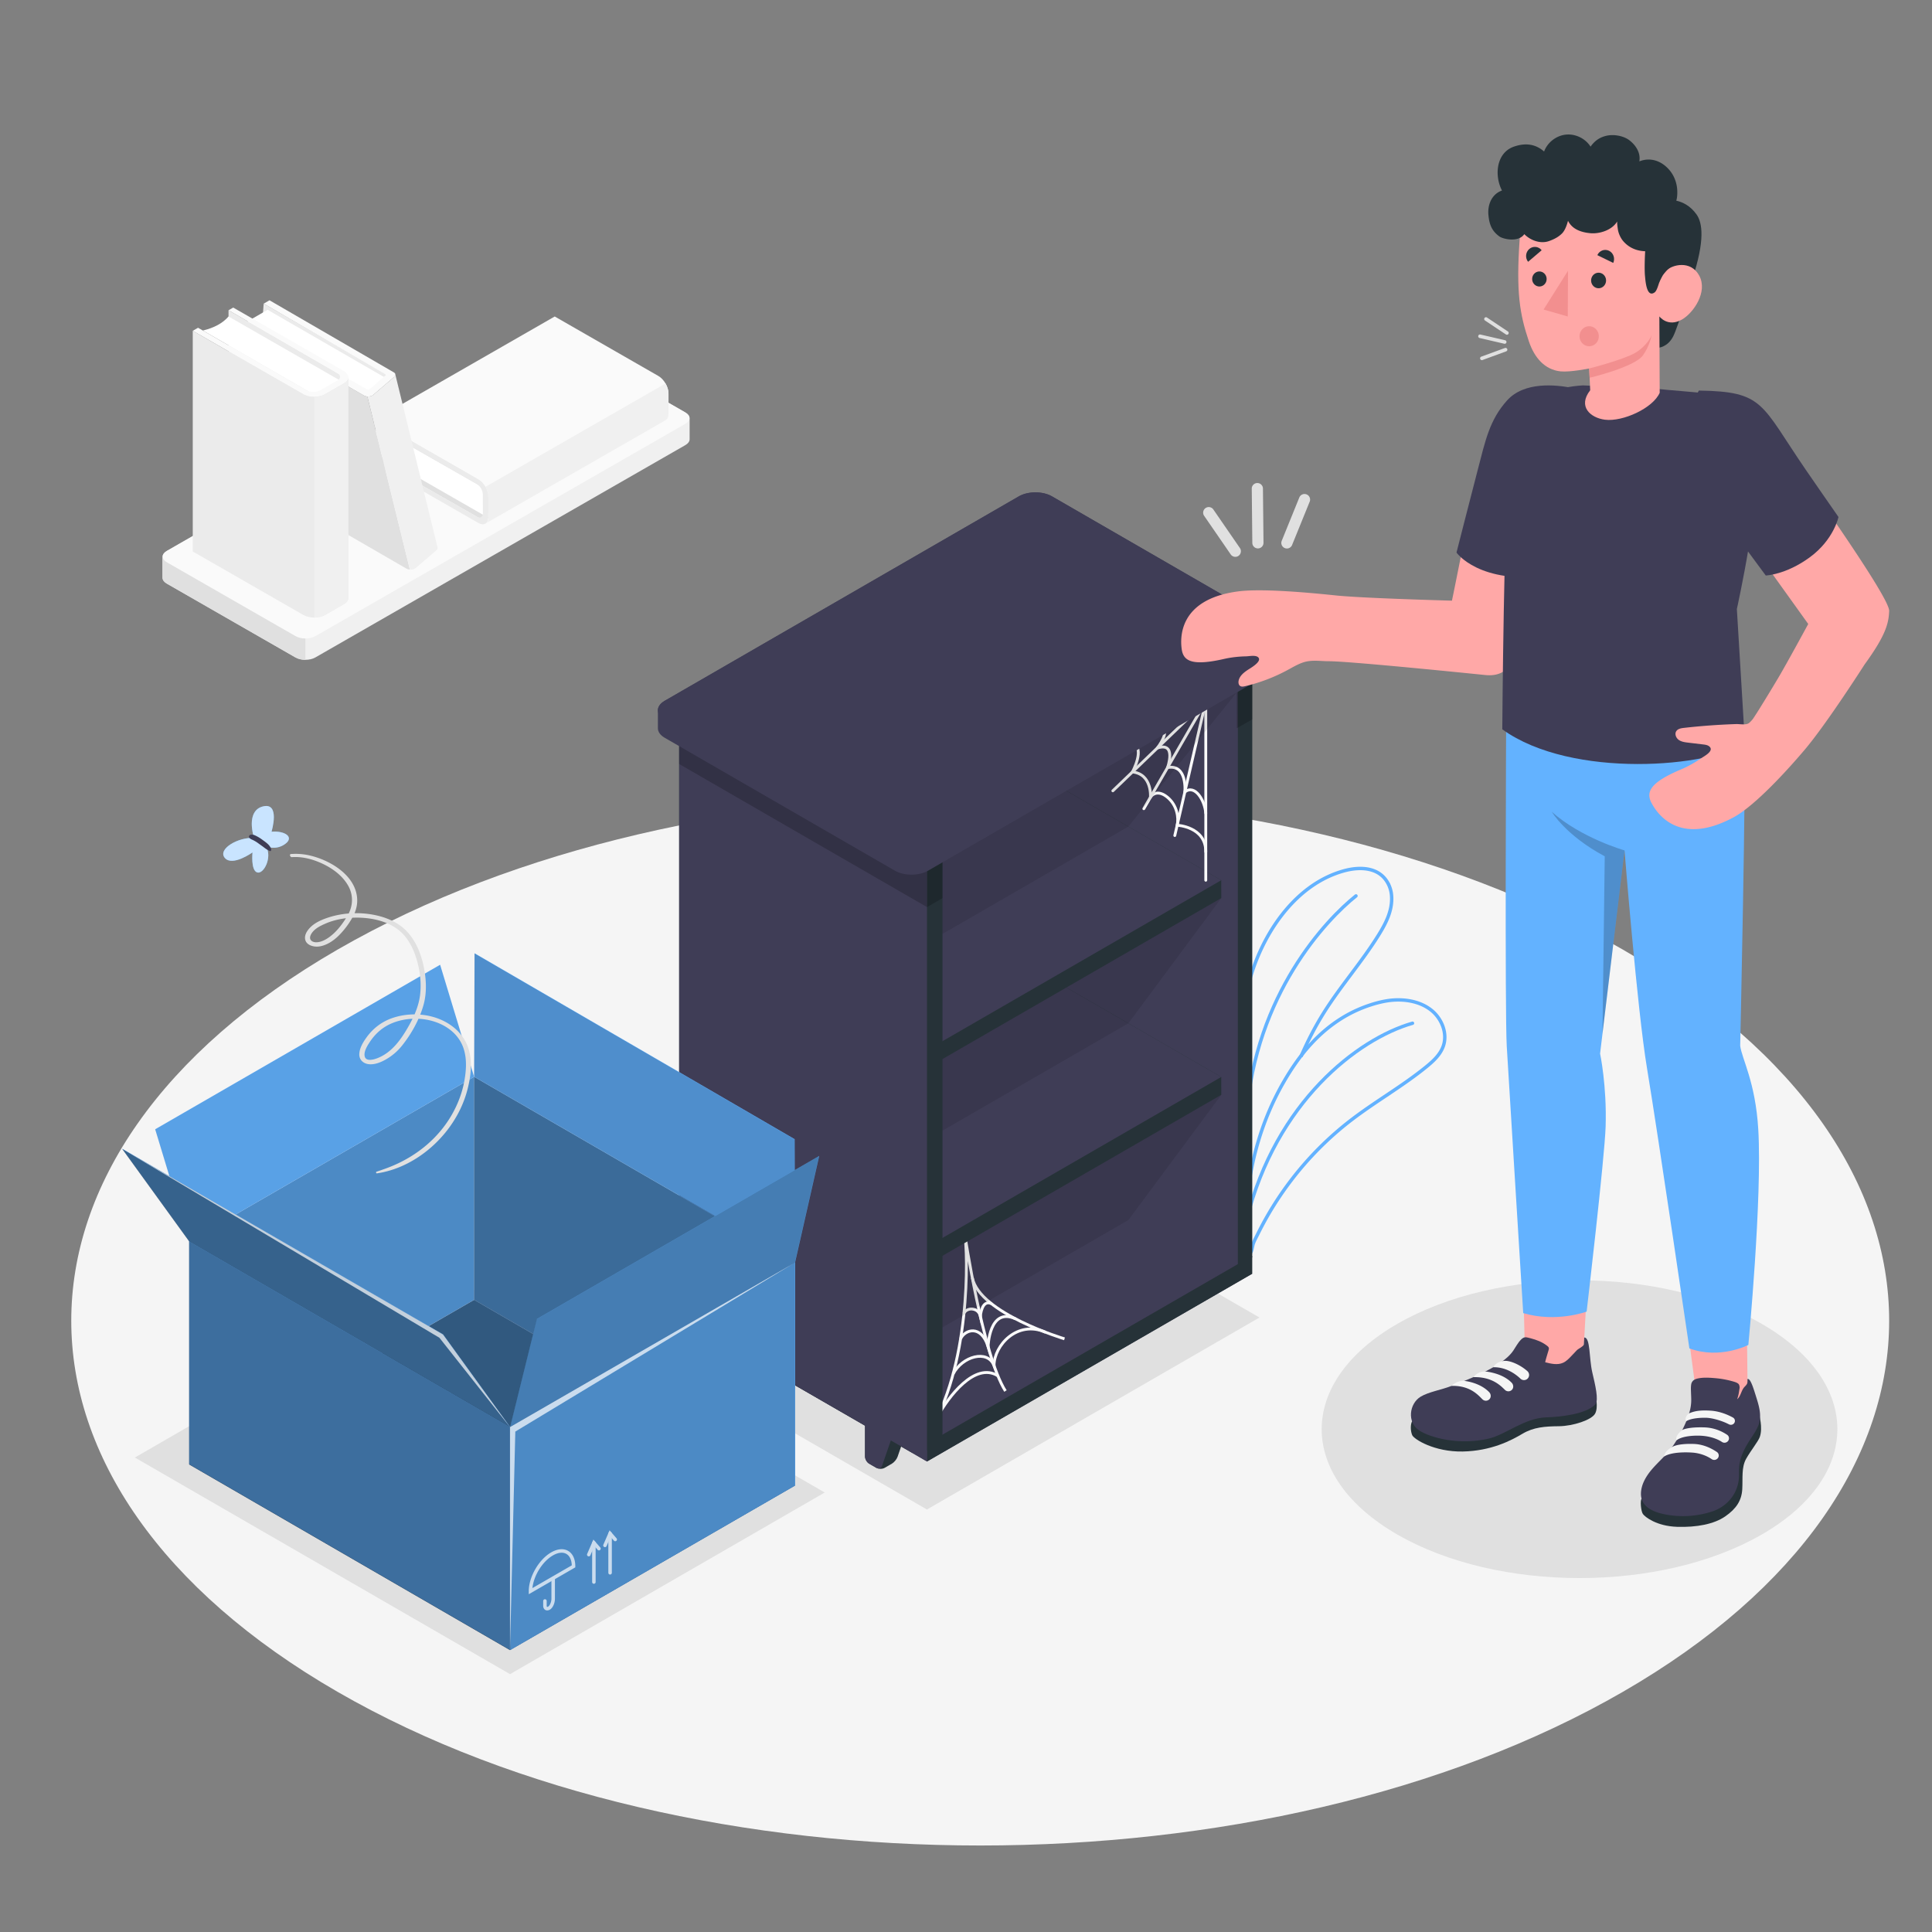 <svg width="666.667" height="666.667" xmlns="http://www.w3.org/2000/svg">
  <rect width="100%" height="100%" fill="#808080" stroke="none"/>
  <defs>
    <clipPath clipPathUnits="userSpaceOnUse" id="s">
      <path d="M122.72 221.346h83.062V115.557H122.72z" />
    </clipPath>
    <clipPath clipPathUnits="userSpaceOnUse" id="a">
      <path d="M0 500h500V0H0z" />
    </clipPath>
    <clipPath clipPathUnits="userSpaceOnUse" id="c">
      <path d="M0 500h500V0H0z" />
    </clipPath>
    <clipPath clipPathUnits="userSpaceOnUse" id="d">
      <path d="M0 500h500V0H0z" />
    </clipPath>
    <clipPath clipPathUnits="userSpaceOnUse" id="e">
      <path d="M0 500h500V0H0z" />
    </clipPath>
    <clipPath clipPathUnits="userSpaceOnUse" id="f">
      <path d="M239.95 281.527h4.029v-16.212h-4.029z" />
    </clipPath>
    <clipPath clipPathUnits="userSpaceOnUse" id="g">
      <path d="M320.152 327.82h4.029v-16.212h-4.029z" />
    </clipPath>
    <clipPath clipPathUnits="userSpaceOnUse" id="h">
      <path d="M175.811 318.988h64.151v-53.673h-64.151z" />
    </clipPath>
    <clipPath clipPathUnits="userSpaceOnUse" id="i">
      <path d="M243.971 320.876h76.18v-62.505h-76.18z" />
    </clipPath>
    <clipPath clipPathUnits="userSpaceOnUse" id="j">
      <path d="M243.978 267.637h72.167v-60.193h-72.167z" />
    </clipPath>
    <clipPath clipPathUnits="userSpaceOnUse" id="k">
      <path d="M243.979 216.707h72.166v-60.192h-72.166z" />
    </clipPath>
    <clipPath clipPathUnits="userSpaceOnUse" id="l">
      <path d="M0 500h500V0H0z" />
    </clipPath>
    <clipPath clipPathUnits="userSpaceOnUse" id="m">
      <path d="M48.958 163.62h156.824V72.972H48.958z" />
    </clipPath>
    <clipPath clipPathUnits="userSpaceOnUse" id="n">
      <path d="M0 500h500V0H0z" />
    </clipPath>
    <clipPath clipPathUnits="userSpaceOnUse" id="o">
      <path d="M48.958 221.346h73.763V121.035H48.958z" />
    </clipPath>
    <clipPath clipPathUnits="userSpaceOnUse" id="p">
      <path d="M0 500h500V0H0z" />
    </clipPath>
    <clipPath clipPathUnits="userSpaceOnUse" id="q">
      <path d="M48.958 178.761h83.062V72.971H48.958z" />
    </clipPath>
    <clipPath clipPathUnits="userSpaceOnUse" id="r">
      <path d="M0 500h500V0H0z" />
    </clipPath>
    <clipPath clipPathUnits="userSpaceOnUse" id="b">
      <path d="M0 500h500V0H0z" />
    </clipPath>
    <clipPath clipPathUnits="userSpaceOnUse" id="t">
      <path d="M0 500h500V0H0z" />
    </clipPath>
    <clipPath clipPathUnits="userSpaceOnUse" id="u">
      <path d="M132.02 173.288h73.762V72.972H132.02z" />
    </clipPath>
    <clipPath clipPathUnits="userSpaceOnUse" id="v">
      <path d="M0 500h500V0H0z" />
    </clipPath>
    <clipPath clipPathUnits="userSpaceOnUse" id="w">
      <path d="M122.721 253.306h83.061v-80.018h-83.061z" />
    </clipPath>
    <clipPath clipPathUnits="userSpaceOnUse" id="x">
      <path d="M0 500h500V0H0z" />
    </clipPath>
    <clipPath clipPathUnits="userSpaceOnUse" id="y">
      <path d="M132.02 200.86h80.011v-70.158H132.02z" />
    </clipPath>
    <clipPath clipPathUnits="userSpaceOnUse" id="z">
      <path d="M0 500h500V0H0z" />
    </clipPath>
    <clipPath clipPathUnits="userSpaceOnUse" id="A">
      <path d="M40.16 250.345h82.561v-71.584h-82.56z" />
    </clipPath>
    <clipPath clipPathUnits="userSpaceOnUse" id="B">
      <path d="M0 500h500V0H0z" />
    </clipPath>
    <clipPath clipPathUnits="userSpaceOnUse" id="C">
      <path d="M31.604 202.727H132.02v-72.025H31.604z" />
    </clipPath>
    <clipPath clipPathUnits="userSpaceOnUse" id="D">
      <path d="M151.957 103.983h7.753V90.141h-7.753z" />
    </clipPath>
    <clipPath clipPathUnits="userSpaceOnUse" id="E">
      <path d="M136.877 99.089h12.049V83.248h-12.049z" />
    </clipPath>
    <clipPath clipPathUnits="userSpaceOnUse" id="F">
      <path d="M31.604 202.727H132.02v-72.025H31.604z" />
    </clipPath>
    <clipPath clipPathUnits="userSpaceOnUse" id="G">
      <path d="M132.02 173.288h73.762V72.972H132.02z" />
    </clipPath>
    <clipPath clipPathUnits="userSpaceOnUse" id="H">
      <path d="M0 500h500V0H0z" />
    </clipPath>
    <clipPath clipPathUnits="userSpaceOnUse" id="I">
      <path d="M57.786 291.486h17.007v-17.245H57.786z" />
    </clipPath>
    <clipPath clipPathUnits="userSpaceOnUse" id="J">
      <path d="M0 500h500V0H0z" />
    </clipPath>
    <clipPath clipPathUnits="userSpaceOnUse" id="K">
      <path d="M401.689 289.988h18.846v-57.44h-18.846z" />
    </clipPath>
  </defs>
  <g clip-path="url(#a)" transform="matrix(1.333 0 0 -1.333 0 666.667)">
    <path
      d="M0 0c91.889-53.052 91.888-139.065-.001-192.118-91.889-53.051-240.869-53.051-332.757 0-91.888 53.052-91.888 139.065.001 192.117C-240.868 53.051-91.888 53.051 0 0"
      style="fill: #f5f5f5; fill-opacity: 1; fill-rule: nonzero; stroke: none"
      transform="translate(420.121 254.297)"
    />
  </g>
  <g clip-path="url(#b)" transform="matrix(1.333 0 0 -1.333 0 666.667)">
    <path
      d="M0 0c26.066-15.05 26.066-39.45 0-54.5-26.067-15.05-68.33-15.05-94.397 0-26.067 15.049-26.067 39.45.001 54.5C-68.33 15.049-26.067 15.049 0 0"
      style="fill: #e0e0e0; fill-opacity: 1; fill-rule: nonzero; stroke: none"
      transform="translate(456.082 157.408)"
    />
    <path
      d="m0 0-75.297 43.488 86.068 49.69 75.309-43.48z"
      style="fill: #e0e0e0; fill-opacity: 1; fill-rule: nonzero; stroke: none"
      transform="translate(239.95 109.369)"
    />
    <path
      d="m0 0 97.119-56.072 81.464 47.016-97.12 56.072z"
      style="fill: #e0e0e0; fill-opacity: 1; fill-rule: nonzero; stroke: none"
      transform="translate(34.91 122.824)"
    />
  </g>
  <g clip-path="url(#c)" transform="matrix(1.333 0 0 -1.333 0 666.667)">
    <path
      d="M0 0v5.515h-.003c-.017.525-.384 1.057-1.104 1.47l-33.32 19.122c-1.414.811-3.707.811-5.122 0l-95.786-54.971c-.72-.413-1.087-.946-1.104-1.47h-.005v-5.515h.005c.017-.525.384-1.057 1.104-1.47l33.319-19.121c1.415-.812 3.708-.812 5.122 0L-1.107-1.47C-.387-1.057-.02-.524-.003 0z"
      style="fill: #f0f0f0; fill-opacity: 1; fill-rule: nonzero; stroke: none"
      transform="translate(178.517 386.37)"
    />
    <path
      d="m0 0 33.319-19.121c1.415-.812 3.708-.812 5.122 0l95.787 54.97c1.415.812 1.415 2.128 0 2.94l-33.32 19.122c-1.414.811-3.707.811-5.122 0L0 2.94C-1.415 2.128-1.415.812 0 0"
      style="fill: #fafafa; fill-opacity: 1; fill-rule: nonzero; stroke: none"
      transform="translate(43.182 354.567)"
    />
    <path
      d="M0 0v-5.515c-.923 0-1.846.212-2.555.611l-33.324 19.12c-.722.411-1.088.952-1.1 1.47h-.012v5.515h.012c.007.209.09.42.209.624-.386-.711-.095-1.529.891-2.095L-2.555.611C-1.857.2-.923 0 0 0"
      style="fill: #e0e0e0; fill-opacity: 1; fill-rule: nonzero; stroke: none"
      transform="translate(79.059 334.832)"
    />
    <path
      d="m0 0 28.23-16.094L74.866 10.67 46.639 26.766z"
      style="fill: #e0e0e0; fill-opacity: 1; fill-rule: nonzero; stroke: none"
      transform="translate(96.959 381.47)"
    />
    <path
      d="m0 0-27.231 15.627c.71 2.019.657 4.375-.148 7.062L-.321 7.227S.196 5.522 0 0"
      style="fill: #fff; fill-opacity: 1; fill-rule: nonzero; stroke: none"
      transform="translate(125.51 366.6)"
    />
    <path
      d="M0 0c1.445-.829 2.617-2.846 2.617-4.504v-5.263c0-1.659-1.172-2.331-2.617-1.502L-26.838 4.133l-.003 1.304 26.48-15.1c.866-.498 1.569-.094 1.568.901l-.025 4.877C1.181-2.89.478-1.68-.39-1.182l-26.448 15.107v1.477z"
      style="fill: #ebebeb; fill-opacity: 1; fill-rule: nonzero; stroke: none"
      transform="translate(123.8 376.033)"
    />
    <path
      d="m0 0 46.637 26.764 26.835-15.4c1.445-.829 2.617-2.847 2.617-4.505l.001-5.263c-.002-.826-.292-1.409-.768-1.682L28.686-26.851c.476.274.765.856.767 1.682l.004 5.267c0 1.657-1.172 3.675-2.617 4.504z"
      style="fill: #fafafa; fill-opacity: 1; fill-rule: nonzero; stroke: none"
      transform="translate(96.962 391.433)"
    />
    <path
      d="M0 0c.474-.815.767-1.734.767-2.563L.763-7.83C.761-8.656.471-9.238-.005-9.511l46.637 26.764c.476.273.766.856.767 1.682l-.001 5.263c0 .829-.293 1.748-.766 2.563z"
      style="fill: #f0f0f0; fill-opacity: 1; fill-rule: nonzero; stroke: none"
      transform="translate(125.652 374.093)"
    />
    <path
      d="m0 0-.264-3.565L31.253-20.47l.711 2.074z"
      style="fill: #ebebeb; fill-opacity: 1; fill-rule: nonzero; stroke: none"
      transform="translate(68.257 421.523)"
    />
    <path
      d="m0 0-30.529 17.623-5.31-3.065L-4.708-3.655z"
      style="fill: #fff; fill-opacity: 1; fill-rule: nonzero; stroke: none"
      transform="translate(99.802 402.302)"
    />
    <path
      d="m0 0-3.018-35.378c0-.724.505-1.599 1.128-1.961l17.711-10.25c.257-.148.584-.235.919-.262L5.734-3.039c-.336.026-.662.109-.92.257l-1.276.74z"
      style="fill: #e0e0e0; fill-opacity: 1; fill-rule: nonzero; stroke: none"
      transform="translate(89.36 400.536)"
    />
    <path
      d="m0 0 3.156 2.704 2.32 1.987c.236.378.513.66.364.97l10.859-44.489.018-.035c.152-.314.192-1.012-.235-1.257l-5.475-4.687c-.371-.214-.872-.3-1.347-.261L-1.346-.257C-.872-.296-.37-.209 0 0"
      style="fill: #f0f0f0; fill-opacity: 1; fill-rule: nonzero; stroke: none"
      transform="translate(96.44 397.753)"
    />
    <path
      d="M0 0c.625-.361.47-.764 0-1.307l-5.477-4.691c-.626-.36-1.639-.36-2.264 0l-4.816 2.781c-.625.361-.735.883-.246 1.164.489.282 1.391.219 2.016-.142l3.801-2.194a.835.835 0 0 1 .754 0l4.003 3.475c.208.12.208.315 0 .435l-31.43 18.25 1.506.869z"
      style="fill: #fafafa; fill-opacity: 1; fill-rule: nonzero; stroke: none"
      transform="translate(101.916 403.752)"
    />
    <path
      d="m0 0 30.032-17.349v-57.132L0-57.136z"
      style="fill: #ebebeb; fill-opacity: 1; fill-rule: nonzero; stroke: none"
      transform="translate(59.16 419.814)"
    />
    <path
      d="m0 0-29.065 16.68c-1.498-1.73-3.717-2.939-6.646-3.633L-6.893-3.562S-5.031-3.126 0 0"
      style="fill: #fff; fill-opacity: 1; fill-rule: nonzero; stroke: none"
      transform="translate(88.225 401.517)"
    />
    <path
      d="M0 0c1.542-.885 4.043-.885 5.585 0l4.894 2.809c1.542.885 1.542 2.32 0 3.205l-28.645 16.439-1.214-.693L8.793 5.489c.925-.531.925-1.391-.001-1.922L4.244.987C3.318.457 1.817.458.892.989l-28.163 16.239-1.374-.789z"
      style="fill: #fafafa; fill-opacity: 1; fill-rule: nonzero; stroke: none"
      transform="translate(78.54 398.054)"
    />
    <path
      d="M0 0v-57.133L28.642-73.57c1.542-.885 4.044-.885 5.586 0l4.895 2.808c.767.442 1.154 1.019 1.154 1.602v57.133c0-.583-.387-1.16-1.154-1.602l-4.895-2.815c-1.542-.884-4.044-.884-5.586 0z"
      style="fill: #ebebeb; fill-opacity: 1; fill-rule: nonzero; stroke: none"
      transform="translate(49.897 414.495)"
    />
    <path
      d="M0 0c1.011 0 2.022.221 2.792.663l4.896 2.815c.767.442 1.154 1.019 1.154 1.602v-57.133c0-.583-.387-1.16-1.154-1.602l-4.896-2.808c-.77-.443-1.781-.663-2.792-.664z"
      style="fill: #f0f0f0; fill-opacity: 1; fill-rule: nonzero; stroke: none"
      transform="translate(81.332 397.388)"
    />
  </g>
  <g clip-path="url(#d)" transform="matrix(1.333 0 0 -1.333 0 666.667)">
    <path
      d="M0 0c-.682 11.984-5.988 35.977 1.005 58.114 3.554 11.253 11.717 23.174 23.87 26.534 4.299 1.188 9.615 1.031 11.729-3.869a8.015 8.015 0 0 0 .619-2.606c.264-3.723-1.428-7.017-3.311-10.059-4.306-6.958-9.775-13.134-14.138-20.055-2.312-3.669-4.295-7.52-6.01-11.491"
      style="
        fill: none;
        stroke: #63b2ff;
        stroke-width: 0.883;
        stroke-linecap: butt;
        stroke-linejoin: miter;
        stroke-miterlimit: 10;
        stroke-dasharray: none;
        stroke-opacity: 1;
      "
      transform="translate(323.007 190.044)"
    />
    <path
      d="M0 0c0-1.437.379-3.238.062-4.61-.097-.414-.182-.865-.004-1.251.177-.386.735-.614 1.042-.319.22.213.453 1.757.594 2.149.304.836.763 1.648 1.156 2.446a84.699 84.699 0 0 0 8.724 14.043 83.74 83.74 0 0 0 15.468 15.506c6.304 4.838 13.279 8.765 19.442 13.781 1.817 1.478 3.627 3.146 4.407 5.355 1.163 3.297-.381 7.15-3.122 9.322-2.742 2.172-6.427 2.858-9.915 2.6-3.338-.247-7.833-1.684-11.524-3.694-7.52-4.096-12.687-10.441-16.82-17.627C3.993 28.112.854 17.193 0 6.185z"
      style="
        fill: none;
        stroke: #63b2ff;
        stroke-width: 0.883;
        stroke-linecap: butt;
        stroke-linejoin: miter;
        stroke-miterlimit: 10;
        stroke-dasharray: none;
        stroke-opacity: 1;
      "
      transform="translate(322.72 182.212)"
    />
    <path
      d="M0 0c-14.23-4.076-35.323-20.417-42.927-50.754"
      style="
        fill: none;
        stroke: #63b2ff;
        stroke-width: 0.883;
        stroke-linecap: round;
        stroke-linejoin: round;
        stroke-miterlimit: 10;
        stroke-dasharray: none;
        stroke-opacity: 1;
      "
      transform="translate(365.647 235.248)"
    />
    <path
      d="M0 0c-7.683-6.114-26.026-25.48-28.34-56.786"
      style="
        fill: none;
        stroke: #63b2ff;
        stroke-width: 0.883;
        stroke-linecap: round;
        stroke-linejoin: round;
        stroke-miterlimit: 10;
        stroke-dasharray: none;
        stroke-opacity: 1;
      "
      transform="translate(351.015 268.209)"
    />
  </g>
  <g clip-path="url(#e)" transform="matrix(1.333 0 0 -1.333 0 666.667)">
    <path
      d="m0 0-55.603 32.056c-1.18.681-2.249.746-3.022.299-.718-.414-3.283-1.901-4.004-2.311-.781-.443-1.265-1.404-1.265-2.774l.001-152.165c0-2.725 1.914-6.04 4.275-7.402l55.601-32.057c1.181-.681 2.249-.746 3.023-.299.718.415 3.301 1.901 4.023 2.322.77.449 1.245 1.405 1.245 2.763V-7.403C4.274-4.677 2.361-1.363 0 0"
      style="fill: #263238; fill-opacity: 1; fill-rule: nonzero; stroke: none"
      transform="translate(319.894 334.91)"
    />
    <path
      d="m0 0-4.01-2.315.001-12.655c0-.681.478-1.51 1.069-1.851l1.871-1.081c.59-.341 1.547-.341 2.137 0l1.872 1.081c.59.341 1.249 1.138 1.473 1.782L8.02-4.63z"
      style="fill: #263238; fill-opacity: 1; fill-rule: nonzero; stroke: none"
      transform="translate(268.03 207.394)"
    />
    <path
      d="M0 0c0-.681.478-1.51 1.068-1.851l1.871-1.081c.591-.341 1.25-.095 1.473.549L8.019 8.025l-8.02 4.63z"
      style="fill: #3f3d56; fill-opacity: 1; fill-rule: nonzero; stroke: none"
      transform="translate(264.022 192.424)"
    />
    <path
      d="m0 0-4.01-2.315.001-12.655c0-.682.479-1.51 1.069-1.851l1.872-1.081c.589-.341 1.547-.342 2.136-.001l1.872 1.081c.591.341 1.25 1.139 1.473 1.783L8.02-4.63z"
      style="fill: #263238; fill-opacity: 1; fill-rule: nonzero; stroke: none"
      transform="translate(308.125 184.296)"
    />
    <path
      d="M0 0c0-.681.479-1.51 1.068-1.851L2.94-2.932c.59-.34 1.249-.095 1.472.549L8.02 8.025l-8.021 4.631z"
      style="fill: #3f3d56; fill-opacity: 1; fill-rule: nonzero; stroke: none"
      transform="translate(304.116 169.325)"
    />
    <path
      d="m0 0 55.604-32.056c2.36-1.363 4.273-4.677 4.273-7.403v-152.165c0-1.363-.479-2.32-1.252-2.767-.773-.446-1.842-.382-3.021.3L.001-162.035c-2.36 1.363-4.273 4.677-4.273 7.403L-4.274-2.468c0 1.37.484 2.331 1.264 2.775C-2.237.745-1.174.678 0 0"
      style="fill: #3f3d56; fill-opacity: 1; fill-rule: nonzero; stroke: none"
      transform="translate(260.56 364.574)"
    />
    <path
      d="m0 0 60.142-34.723 84.198 48.612-4.009 2.315-60.142 34.723L0 4.63z"
      style="fill: #3f3d56; fill-opacity: 1; fill-rule: nonzero; stroke: none"
      transform="translate(179.82 156.521)"
    />
    <path
      d="M0 0v4.629l84.198 48.612v-4.629z"
      style="fill: #263238; fill-opacity: 1; fill-rule: nonzero; stroke: none"
      transform="translate(239.963 121.798)"
    />
    <path
      d="M0 0c11.248 17.017 10.623 47.104 9.655 52.181 0 0 4.745-31.804 10.588-40.886"
      style="
        fill: none;
        stroke: #fafafa;
        stroke-width: 0.74;
        stroke-linecap: butt;
        stroke-linejoin: miter;
        stroke-miterlimit: 10;
        stroke-dasharray: none;
        stroke-opacity: 1;
      "
      transform="translate(240.036 128.743)"
    />
    <path
      d="M0 0c1.931-9.272 23.87-15.817 23.87-15.817"
      style="
        fill: none;
        stroke: #fafafa;
        stroke-width: 0.74;
        stroke-linecap: butt;
        stroke-linejoin: miter;
        stroke-miterlimit: 10;
        stroke-dasharray: none;
        stroke-opacity: 1;
      "
      transform="translate(251.694 169.367)"
    />
    <path
      d="M0 0c.619 1.505 3.668 1.714 4.249-.732 0 0 .352 4.503 2.89 3.226"
      style="
        fill: none;
        stroke: #fafafa;
        stroke-width: 0.74;
        stroke-linecap: butt;
        stroke-linejoin: miter;
        stroke-miterlimit: 10;
        stroke-dasharray: none;
        stroke-opacity: 1;
      "
      transform="translate(249.533 160.144)"
    />
    <path
      d="M0 0c1.129 2.42 5.291 3.749 7.118-1.987 0 0 .276 10.265 7.066 7.18"
      style="
        fill: none;
        stroke: #fafafa;
        stroke-width: 0.74;
        stroke-linecap: butt;
        stroke-linejoin: miter;
        stroke-miterlimit: 10;
        stroke-dasharray: none;
        stroke-opacity: 1;
      "
      transform="translate(248.663 153.55)"
    />
    <path
      d="M0 0c2.38 4.581 8.909 6.409 10.587 2.185.039 5.216 6.011 11.793 13.3 8.628"
      style="
        fill: none;
        stroke: #fafafa;
        stroke-width: 0.74;
        stroke-linecap: butt;
        stroke-linejoin: miter;
        stroke-miterlimit: 10;
        stroke-dasharray: none;
        stroke-opacity: 1;
      "
      transform="translate(246.73 144.462)"
    />
    <path
      d="M0 0c2.794 5.077 9.646 14.239 15.622 10.547"
      style="
        fill: none;
        stroke: #fafafa;
        stroke-width: 0.74;
        stroke-linecap: butt;
        stroke-linejoin: miter;
        stroke-miterlimit: 10;
        stroke-dasharray: none;
        stroke-opacity: 1;
      "
      transform="translate(242.697 133.432)"
    />
    <path
      d="m0 0 .003-4.627-76.183-43.985-60.141 34.724-.001 4.629 76.182 43.981z"
      style="fill: #263238; fill-opacity: 1; fill-rule: nonzero; stroke: none"
      transform="translate(316.142 221.336)"
    />
    <path
      d="m0 0-76.179-43.981-60.143 34.722 76.182 43.981z"
      style="fill: #3f3d56; fill-opacity: 1; fill-rule: nonzero; stroke: none"
      transform="translate(316.142 221.336)"
    />
    <path
      d="m0 0 .003-4.628-76.183-43.984-60.141 34.723-.001 4.629 76.182 43.982z"
      style="fill: #263238; fill-opacity: 1; fill-rule: nonzero; stroke: none"
      transform="translate(316.142 272.265)"
    />
    <path
      d="m0 0-76.179-43.982-60.143 34.722 76.182 43.982z"
      style="fill: #3f3d56; fill-opacity: 1; fill-rule: nonzero; stroke: none"
      transform="translate(316.142 272.265)"
    />
    <path
      d="m0 0-55.603 32.056c-1.18.682-2.249.746-3.022.299-.718-.414-3.284-1.901-4.005-2.311-.781-.443-1.264-1.404-1.264-2.774l.001-152.165c0-2.725 1.914-6.04 4.274-7.402l55.602-32.057c1.18-.681 2.249-.746 3.022-.299.719.415 3.301 1.901 4.024 2.322.769.449 1.245 1.404 1.245 2.763V-7.403C4.274-4.677 2.361-1.363 0 0"
      style="fill: #263238; fill-opacity: 1; fill-rule: nonzero; stroke: none"
      transform="translate(239.705 288.666)"
    />
    <g clip-path="url(#f)" opacity=".2">
      <path
        d="m0 0 4.017 2.315v13.897l-4.029-2.318z"
        style="fill: #000; fill-opacity: 1; fill-rule: nonzero; stroke: none"
        transform="translate(239.962 265.315)"
      />
    </g>
    <g clip-path="url(#g)" opacity=".2">
      <path
        d="m0 0 4.018 2.315v13.897l-4.03-2.318z"
        style="fill: #000; fill-opacity: 1; fill-rule: nonzero; stroke: none"
        transform="translate(320.164 311.608)"
      />
    </g>
    <path
      d="m0 0-4.009-2.315V-14.97c0-.681.479-1.51 1.069-1.851l1.872-1.081c.589-.341 1.546-.341 2.136 0l1.873 1.081c.59.341 1.249 1.138 1.473 1.782L8.02-4.63z"
      style="fill: #263238; fill-opacity: 1; fill-rule: nonzero; stroke: none"
      transform="translate(187.84 161.15)"
    />
    <path
      d="M0 0c0-.681.479-1.51 1.068-1.851L2.94-2.932c.59-.341 1.249-.095 1.473.549L8.02 8.025l-8.021 4.63z"
      style="fill: #3f3d56; fill-opacity: 1; fill-rule: nonzero; stroke: none"
      transform="translate(183.83 146.18)"
    />
    <path
      d="m0 0-4.009-2.315.001-12.655c0-.682.478-1.51 1.068-1.851l1.872-1.081c.59-.341 1.547-.342 2.137-.001l1.872 1.081c.59.341 1.249 1.139 1.473 1.783L8.021-4.63z"
      style="fill: #263238; fill-opacity: 1; fill-rule: nonzero; stroke: none"
      transform="translate(227.934 138.053)"
    />
    <path
      d="M0 0c0-.682.479-1.51 1.068-1.851L2.94-2.932c.59-.341 1.249-.095 1.473.548L8.019 8.025l-8.02 4.63z"
      style="fill: #3f3d56; fill-opacity: 1; fill-rule: nonzero; stroke: none"
      transform="translate(223.926 123.082)"
    />
    <path
      d="m0 0 55.603-32.056c2.361-1.363 4.274-4.677 4.274-7.403v-152.165l.001-4.981s-3.094 1.832-4.275 2.514L.001-162.035c-2.36 1.363-4.274 4.677-4.274 7.403L-4.274-2.468c0 1.37.483 2.331 1.264 2.774C-2.237.745-1.174.678 0 0"
      style="fill: #3f3d56; fill-opacity: 1; fill-rule: nonzero; stroke: none"
      transform="translate(180.084 318.404)"
    />
    <g clip-path="url(#h)" opacity=".2">
      <path
        d="m0 0-55.604 32.056c-1.173.678-2.237.745-3.009.306-.781-.443-1.264-1.404-1.264-2.774V16.005L4.274-21.033v13.63C4.274-4.677 2.36-1.363 0 0"
        style="fill: #000; fill-opacity: 1; fill-rule: nonzero; stroke: none"
        transform="translate(235.688 286.348)"
      />
    </g>
    <path
      d="m0 0 44.104 25.464.001-46.297"
      style="
        fill: none;
        stroke: #fafafa;
        stroke-width: 0.74;
        stroke-linecap: round;
        stroke-linejoin: round;
        stroke-miterlimit: 10;
        stroke-dasharray: none;
        stroke-opacity: 1;
      "
      transform="translate(268.027 293.097)"
    />
    <path
      d="m0 0 8.019 34.724L-8.02 6.945"
      style="
        fill: none;
        stroke: #fafafa;
        stroke-width: 0.74;
        stroke-linecap: round;
        stroke-linejoin: round;
        stroke-miterlimit: 10;
        stroke-dasharray: none;
        stroke-opacity: 1;
      "
      transform="translate(304.113 283.838)"
    />
    <path
      d="m0 0-24.057-23.149"
      style="
        fill: none;
        stroke: #fafafa;
        stroke-width: 0.74;
        stroke-linecap: round;
        stroke-linejoin: round;
        stroke-miterlimit: 10;
        stroke-dasharray: none;
        stroke-opacity: 1;
      "
      transform="translate(312.132 318.562)"
    />
    <path
      d="M0 0c.01 6.492-7.404 6.851-7.404 6.851.454 1.966-.039 5.124-2.43 7.167s-4.007.921-4.489.085c0 0 .502 5.966-4.657 6.544 0 0 3.419 6.31 0 7.306"
      style="
        fill: none;
        stroke: #fafafa;
        stroke-width: 0.74;
        stroke-linecap: round;
        stroke-linejoin: round;
        stroke-miterlimit: 10;
        stroke-dasharray: none;
        stroke-opacity: 1;
      "
      transform="translate(312.133 279.65)"
    />
    <path
      d="M0 0c-.262 3.321-2.802 7.545-5.41 5.509 0 0 .688 7.247-4.48 6.296 0 0 2.423 6.722-2.657 5.057 0 0 3.66 4.628.822 5.305"
      style="
        fill: none;
        stroke: #fafafa;
        stroke-width: 0.74;
        stroke-linecap: round;
        stroke-linejoin: round;
        stroke-miterlimit: 10;
        stroke-dasharray: none;
        stroke-opacity: 1;
      "
      transform="translate(312.132 289.625)"
    />
    <path
      d="M0 0c.008.893-.576 1.785-1.758 2.468l-59.613 34.417c-2.36 1.363-6.188 1.363-8.548 0l-91.688-52.936c-1.182-.682-1.766-1.575-1.759-2.468.007-.827.007-3.801 0-4.629-.007-.893.577-1.786 1.759-2.468l59.613-34.417c2.361-1.363 6.188-1.363 8.548 0L-1.758-7.097C-.576-6.415.008-5.522 0-4.63-.007-3.802-.007-.828 0 0"
      style="fill: #3f3d56; fill-opacity: 1; fill-rule: nonzero; stroke: none"
      transform="translate(333.673 334.76)"
    />
    <path
      d="m0 0-59.613 34.417c-2.361 1.363-2.361 3.573 0 4.936l91.688 52.936c2.36 1.362 6.187 1.362 8.548 0l59.613-34.418c2.36-1.363 2.36-3.573 0-4.935L8.548 0C6.187-1.363 2.36-1.363 0 0"
      style="fill: #3f3d56; fill-opacity: 1; fill-rule: nonzero; stroke: none"
      transform="translate(231.68 279.357)"
    />
    <g>
      <g clip-path="url(#i)" opacity=".1">
        <path
          d="m0 0-28.064-34.723-48.109-27.782-.007 18.523z"
          style="fill: #000; fill-opacity: 1; fill-rule: nonzero; stroke: none"
          transform="translate(320.151 320.876)"
        />
      </g>
    </g>
    <g>
      <g clip-path="url(#j)" opacity=".1">
        <path
          d="m0 0-24.058-32.411-48.108-27.781-.001 18.526z"
          style="fill: #000; fill-opacity: 1; fill-rule: nonzero; stroke: none"
          transform="translate(316.144 267.637)"
        />
      </g>
    </g>
    <g>
      <g clip-path="url(#k)" opacity=".1">
        <path
          d="m0 0-24.058-32.41-48.108-27.782v18.528z"
          style="fill: #000; fill-opacity: 1; fill-rule: nonzero; stroke: none"
          transform="translate(316.144 216.707)"
        />
      </g>
    </g>
  </g>
  <path
    d="m0 0-73.762-42.585-83.062 48.063 73.762 42.585z"
    style="fill: #63b2ff; fill-opacity: 1; fill-rule: nonzero; stroke: none"
    transform="matrix(1.333 0 0 -1.333 274.376 512.59)"
  />
  <g clip-path="url(#l)" transform="matrix(1.333 0 0 -1.333 0 666.667)">
    <g clip-path="url(#m)" opacity=".5">
      <path
        d="m0 0-73.762-42.585-83.062 48.063 73.762 42.585z"
        style="fill: #000; fill-opacity: 1; fill-rule: nonzero; stroke: none"
        transform="translate(205.782 115.557)"
      />
    </g>
  </g>
  <path
    d="m0 0-.001-57.726-73.762-42.586.001 57.727z"
    style="fill: #63b2ff; fill-opacity: 1; fill-rule: nonzero; stroke: none"
    transform="matrix(1.333 0 0 -1.333 163.628 371.538)"
  />
  <g clip-path="url(#n)" transform="matrix(1.333 0 0 -1.333 0 666.667)">
    <g clip-path="url(#o)" opacity=".23">
      <path
        d="m0 0-.001-57.726-73.762-42.586.001 57.727z"
        style="fill: #000; fill-opacity: 1; fill-rule: nonzero; stroke: none"
        transform="translate(122.721 221.346)"
      />
    </g>
  </g>
  <path
    d="M0 0v-57.73L-83.062-9.667l.001 57.726z"
    style="fill: #63b2ff; fill-opacity: 1; fill-rule: nonzero; stroke: none"
    transform="matrix(1.333 0 0 -1.333 176.027 492.397)"
  />
  <g clip-path="url(#p)" transform="matrix(1.333 0 0 -1.333 0 666.667)">
    <g clip-path="url(#q)" opacity=".38">
      <path
        d="M0 0v-57.73L-83.062-9.667l.001 57.726z"
        style="fill: #000; fill-opacity: 1; fill-rule: nonzero; stroke: none"
        transform="translate(132.02 130.702)"
      />
    </g>
  </g>
  <path
    d="M0 0v-57.73L-83.062-9.667l.001 57.726z"
    style="fill: #63b2ff; fill-opacity: 1; fill-rule: nonzero; stroke: none"
    transform="matrix(1.333 0 0 -1.333 274.376 435.617)"
  />
  <g clip-path="url(#r)" transform="matrix(1.333 0 0 -1.333 0 666.667)">
    <g clip-path="url(#s)" opacity=".4">
      <path
        d="M0 0v-57.73L-83.062-9.667l.001 57.726z"
        style="fill: #000; fill-opacity: 1; fill-rule: nonzero; stroke: none"
        transform="translate(205.782 173.288)"
      />
    </g>
  </g>
  <path
    d="M0 0v57.73l-73.762-42.585v-57.73z"
    style="fill: #63b2ff; fill-opacity: 1; fill-rule: nonzero; stroke: none"
    transform="matrix(1.333 0 0 -1.333 274.376 512.59)"
  />
  <g clip-path="url(#t)" transform="matrix(1.333 0 0 -1.333 0 666.667)">
    <g clip-path="url(#u)" opacity=".23">
      <path
        d="M0 0v57.73l-73.762-42.585v-57.73z"
        style="fill: #000; fill-opacity: 1; fill-rule: nonzero; stroke: none"
        transform="translate(205.782 115.557)"
      />
    </g>
  </g>
  <path
    d="m0 0 .103 31.96L82.96-16.161l.101-31.898z"
    style="fill: #63b2ff; fill-opacity: 1; fill-rule: nonzero; stroke: none"
    transform="matrix(1.333 0 0 -1.333 163.628 371.538)"
  />
  <g clip-path="url(#v)" transform="matrix(1.333 0 0 -1.333 0 666.667)">
    <g clip-path="url(#w)" opacity=".2">
      <path
        d="m0 0 .103 31.96L82.96-16.161l.101-31.898z"
        style="fill: #000; fill-opacity: 1; fill-rule: nonzero; stroke: none"
        transform="translate(122.721 221.346)"
      />
    </g>
  </g>
  <path
    d="m0 0 6.917 27.958 73.094 42.2-6.249-27.573z"
    style="fill: #63b2ff; fill-opacity: 1; fill-rule: nonzero; stroke: none"
    transform="matrix(1.333 0 0 -1.333 176.027 492.397)"
  />
  <g clip-path="url(#x)" transform="matrix(1.333 0 0 -1.333 0 666.667)">
    <g clip-path="url(#y)" opacity=".3">
      <path
        d="m0 0 6.917 27.958 73.094 42.2-6.249-27.573z"
        style="fill: #000; fill-opacity: 1; fill-rule: nonzero; stroke: none"
        transform="translate(132.02 130.702)"
      />
    </g>
  </g>
  <path
    d="m0 0-8.799 28.998 73.761 42.585 8.8-28.998z"
    style="fill: #63b2ff; fill-opacity: 1; fill-rule: nonzero; stroke: none"
    transform="matrix(1.333 0 0 -1.333 65.28 428.318)"
  />
  <g clip-path="url(#z)" transform="matrix(1.333 0 0 -1.333 0 666.667)">
    <g clip-path="url(#A)" opacity=".1">
      <path
        d="m0 0-8.799 28.998 73.761 42.585 8.8-28.998z"
        style="fill: #000; fill-opacity: 1; fill-rule: nonzero; stroke: none"
        transform="translate(48.96 178.761)"
      />
    </g>
  </g>
  <path
    d="m0 0-17.355 23.966 83.069-48.058 17.347-23.967z"
    style="fill: #63b2ff; fill-opacity: 1; fill-rule: nonzero; stroke: none"
    transform="matrix(1.333 0 0 -1.333 65.28 428.318)"
  />
  <g clip-path="url(#B)" transform="matrix(1.333 0 0 -1.333 0 666.667)">
    <g clip-path="url(#C)" opacity=".45">
      <path
        d="m0 0-17.355 23.966 83.069-48.058 17.347-23.967z"
        style="fill: #000; fill-opacity: 1; fill-rule: nonzero; stroke: none"
        transform="translate(48.96 178.761)"
      />
    </g>
    <g clip-path="url(#D)" opacity=".7">
      <path
        d="M0 0a.454.454 0 0 0-.454.453v10.158a.454.454 0 0 0 .907 0V.453A.454.454 0 0 0 0 0"
        style="fill: #fff; fill-opacity: 1; fill-rule: nonzero; stroke: none"
        transform="translate(153.738 90.142)"
      />
      <path
        d="M0 0a.454.454 0 0 0-.416.634l1.614 3.727 1.8-2.078a.455.455 0 0 0-.686-.596l-.855.989L.417.273A.456.456 0 0 0 0 0"
        style="fill: #fff; fill-opacity: 1; fill-rule: nonzero; stroke: none"
        transform="translate(152.41 97.234)"
      />
      <path
        d="M0 0a.454.454 0 0 0-.453.454V10.61a.453.453 0 0 0 .907 0V.454A.454.454 0 0 0 0 0"
        style="fill: #fff; fill-opacity: 1; fill-rule: nonzero; stroke: none"
        transform="translate(157.93 92.532)"
      />
      <path
        d="M0 0a.455.455 0 0 0-.416.634l1.613 3.724 1.799-2.075a.453.453 0 0 0-.685-.596l-.855.989L.417.273A.457.457 0 0 0 0 0"
        style="fill: #fff; fill-opacity: 1; fill-rule: nonzero; stroke: none"
        transform="translate(156.603 99.625)"
      />
    </g>
    <g clip-path="url(#E)" opacity=".7">
      <path
        d="M0 0a.994.994 0 0 0-.495.127c-.345.197-.543.594-.543 1.089V2.46a.454.454 0 0 0 .907 0V1.216c0-.185.051-.281.086-.3.033-.025.14-.015.296.078.4.233.843 1.131.843 2.048v5.2a.454.454 0 0 0 .907 0v-5.2c0-1.183-.554-2.399-1.29-2.831A1.414 1.414 0 0 0 0 0"
        style="fill: #fff; fill-opacity: 1; fill-rule: nonzero; stroke: none"
        transform="translate(141.65 83.248)"
      />
      <path
        d="M0 0c-.683 0-1.453-.237-2.26-.703-2.717-1.567-4.967-5.22-5.302-8.448L2.627-3.269c-.053 1.419-.545 2.463-1.4 2.957A2.429 2.429 0 0 1 0 0m-8.511-10.745v.784c0 3.692 2.6 8.199 5.797 10.044 1.635.942 3.197 1.083 4.394.39 1.198-.692 1.858-2.113 1.858-4v-.263z"
        style="fill: #fff; fill-opacity: 1; fill-rule: nonzero; stroke: none"
        transform="translate(145.388 98.182)"
      />
    </g>
    <g>
      <g clip-path="url(#F)" opacity=".7">
        <path
          d="m0 0 83.069-48.058 17.347-23.967-18.27 23.122z"
          style="fill: #fff; fill-opacity: 1; fill-rule: nonzero; stroke: none"
          transform="translate(31.604 202.727)"
        />
      </g>
    </g>
    <g>
      <g clip-path="url(#G)" opacity=".7">
        <path
          d="m0 0-73.762-42.585v-57.731l1.376 56.57z"
          style="fill: #fff; fill-opacity: 1; fill-rule: nonzero; stroke: none"
          transform="translate(205.782 173.288)"
        />
      </g>
    </g>
  </g>
  <g clip-path="url(#H)" transform="matrix(1.333 0 0 -1.333 0 666.667)">
    <path
      d="M0 0c7.61 1.101 14.562 5.976 18.974 12.166 2.053 2.881 3.614 6.108 4.5 9.539.812 3.148 1.267 6.683.463 9.881-1.375 5.481-6.455 8.733-11.827 9.419-2.708.346-5.511.095-8.095-.797-2.753-.952-5.001-2.683-6.697-5.047-.881-1.228-1.805-2.754-1.846-4.313-.035-1.357.936-2.328 2.238-2.549 1.572-.268 3.231.404 4.576 1.159a14.543 14.543 0 0 1 4.268 3.638c2.423 3.036 4.488 6.746 5.543 10.503.911 3.246.715 6.791.02 10.057-.71 3.338-2.094 6.748-4.537 9.2-2.556 2.566-6.209 3.835-9.733 4.296-3.575.468-7.334.145-10.746-1.035-1.469-.508-2.986-1.186-4.126-2.254-.858-.804-1.839-2.127-1.488-3.422.389-1.442 2.248-1.875 3.537-1.709 1.883.242 3.677 1.413 5.011 2.712a21.195 21.195 0 0 1 3.766 4.986c.721 1.332 1.162 2.813 1.132 4.337-.13 6.347-7.136 10.448-12.63 11.605a15.939 15.939 0 0 1-4.512.297c-.51-.039-.199-.838.214-.807 2.885.218 5.855-.649 8.415-1.926 2.483-1.24 4.846-3.073 6.211-5.534 1.374-2.477 1.215-5.326-.234-7.737-.991-1.65-2.193-3.325-3.622-4.623-1.191-1.083-2.98-2.329-4.676-2.207-.497.037-1.129.273-1.318.827-.223.654.274 1.415.596 1.816.81 1.005 2.049 1.612 3.228 2.136 2.93 1.3 6.31 1.723 9.488 1.557 3.274-.172 6.681-1.015 9.343-3.008 2.5-1.874 3.971-4.776 4.86-7.709.919-3.033 1.305-6.351.876-9.503-.436-3.209-1.965-6.283-3.626-9.022-1.851-3.053-4.174-5.965-7.653-7.2-.86-.305-2.66-.758-3.004.497-.339 1.235.64 2.783 1.276 3.753 1.443 2.205 3.375 3.911 5.818 4.911 2.29.938 4.829 1.289 7.292 1.103 4.71-.355 9.492-2.816 11.132-7.495.961-2.741.765-5.787.253-8.602-.567-3.11-1.725-6.107-3.31-8.839-3.4-5.858-8.711-10.258-14.889-12.943C2.98 1.47 1.442.935-.09.428-.251.375-.18-.026 0 0"
      style="fill: #e0e0e0; fill-opacity: 1; fill-rule: nonzero; stroke: none"
      transform="translate(97.537 196.379)"
    />
    <path
      d="M0 0c-4.053.285-9.511-2.86-7.551-5.162C-5.591-7.463-.386-3.74-.386-3.74S-.876-8.391.826-8.917c1.703-.525 3.955 3.905 2.297 6.742 0 0 2.557-1.135 4.972.646 2.415 1.78-.147 3.455-3.556 3.157 0 0 2.44 7.975-2.489 6.468C-.386 7.351-1.261 4.457 0 0"
      style="fill: #63b2ff; fill-opacity: 1; fill-rule: nonzero; stroke: none"
      transform="translate(65.749 283.2)"
    />
    <g clip-path="url(#I)" opacity=".65">
      <path
        d="M0 0c-4.053.285-9.511-2.86-7.551-5.162C-5.591-7.463-.386-3.74-.386-3.74S-.876-8.391.826-8.917c1.703-.525 3.955 3.905 2.297 6.742 0 0 2.557-1.135 4.972.646 2.415 1.78-.147 3.455-3.556 3.157 0 0 2.44 7.975-2.489 6.468C-.386 7.351-1.261 4.457 0 0"
        style="fill: #fff; fill-opacity: 1; fill-rule: nonzero; stroke: none"
        transform="translate(65.749 283.2)"
      />
    </g>
    <g>
      <path
        d="M0 0c-.217.218-.456.42-.699.608-.351.27-.716.526-1.073.788a9.29 9.29 0 0 1-1.072.671 8.925 8.925 0 0 1-.658.325c-.347.15-.646.207-1.025.158-.353-.045-.666-.446-.403-.781.315-.4.701-.477 1.051-.657.182-.094.362-.194.54-.298.366-.215.702-.466 1.045-.717.34-.251.693-.486 1.029-.743.531-.405 1.071-.809 1.708-1.036a.176.176 0 0 1 .175.033C1.04-1.244.294-.296 0 0"
        style="fill: #3f3d56; fill-opacity: 1; fill-rule: nonzero; stroke: none"
        transform="translate(69.469 281.502)"
      />
    </g>
  </g>
  <g clip-path="url(#J)" transform="matrix(1.333 0 0 -1.333 0 666.667)">
    <path
      d="M0 0c-4.375-5.876-10.221-38.209-12.432-48.573-10.631.308-24.851.803-30.236 1.37-5.966.627-18.807 1.854-25.094 1.031-15.609-2.043-14.988-12.258-14.626-14.93.416-3.069 2.606-4.463 10.958-2.557 1.872.427 3.803.636 5.722.674.816.017 2.52.405 3.159-.286.961-1.037-1.884-2.674-2.605-3.14-1.112-.717-2.27-1.628-2.505-2.929-.087-.484.005-1.058.418-1.325.365-.234.842-.149 1.263-.049a44.824 44.824 0 0 1 10.999 4.186c1.344.726 2.663 1.526 4.116 1.995 2.17.701 4.404.283 6.592.283 4.686 0 29.472-2.453 40.492-3.575 7.63-.777 8.445 6.763 11.074 14.385 3.268 9.48 10.921 59.253 10.921 59.253C10.5 6.915 5.197 6.981 0 0"
      style="fill: #ffa8a7; fill-opacity: 1; fill-rule: nonzero; stroke: none"
      transform="translate(388.285 393.207)"
    />
    <path
      d="M0 0c-3.691.676-11.987 1.711-16.513-3.337-4.526-5.049-5.592-10.357-7.584-17.995-1.991-7.638-5.486-21.361-5.486-21.361s5.825-8.365 24.079-5.995z"
      style="fill: #3f3d56; fill-opacity: 1; fill-rule: nonzero; stroke: none"
      transform="translate(406.618 399.78)"
    />
    <path
      d="m0 0-12.833-.013-3.684 27.859 16.19.634z"
      style="fill: #ffa8a7; fill-opacity: 1; fill-rule: nonzero; stroke: none"
      transform="translate(452.448 135.36)"
    />
    <path
      d="M0 0c-2.189-3.782-9.193-3.475-15.038-2.135l-.672 27.382 17.16.673z"
      style="fill: #ffa8a7; fill-opacity: 1; fill-rule: nonzero; stroke: none"
      transform="translate(409.854 149.266)"
    />
    <path
      d="M0 0c.465-11.846-1.102-81.918-1.102-81.918.423-3.398 3.942-9.33 4.678-21.598 1.069-17.791-2.565-55.847-2.565-55.847s-7.348-3.842-15.266-.901c0 0-8.064 55.036-10.978 72.573-2.543 15.305-5.807 56.343-5.807 56.343l-6.33-52.605s1.771-8.318 1.434-18.888c-.259-8.175-4.918-47.895-4.918-47.895s-7.821-2.93-16.417-.396c0 0-3.827 61.642-4.263 69.116-.498 8.52-.157 83.726-.157 83.726z"
      style="fill: #63b2ff; fill-opacity: 1; fill-rule: nonzero; stroke: none"
      transform="translate(451.575 311.338)"
    />
    <g clip-path="url(#K)" opacity=".2">
      <path
        d="M0 0s-11.208 3.175-18.846 9.999c0 0 3.577-6.111 13.718-11.53l-.581-45.911z"
        style="fill: #000; fill-opacity: 1; fill-rule: nonzero; stroke: none"
        transform="translate(420.535 279.99)"
      />
    </g>
    <path
      d="M0 0c-.415-.421-.177-3.185.327-3.912.541-.779 3.563-3.159 8.867-3.33 5.068-.164 9.554.695 12.447 2.695 2.892 2 4.248 4.134 4.414 7.024.167 2.889-.263 5.654 1.023 7.924 1.187 2.096 3.115 4.48 3.512 5.607.862 2.451-.196 5.865-.196 5.865z"
      style="fill: #263238; fill-opacity: 1; fill-rule: nonzero; stroke: none"
      transform="translate(424.954 112.127)"
    />
    <path
      d="M0 0a11.156 11.156 0 0 0-.458-3.228c-.645-2.261-1.676-4.406-2.847-6.454-.602-1.054-1.243-2.091-1.99-3.055-1.458-1.879-3.298-3.447-4.848-5.255-1.549-1.808-2.841-3.978-2.877-6.326-.059-3.972 4.295-5.15 7.63-5.61a24.318 24.318 0 0 1 10.743.963c3.797 1.241 6.453 4.325 6.939 8.182.141 1.108.028 2.23.115 3.343.198 2.538 1.415 4.897 2.811 7.055.809 1.253 1.695 2.479 2.217 3.867.937 2.495.001 5.223-.755 7.641-.655 2.088-1.387 4.451-2.122 4.223 0-1.106.045-1.207-.712-1.981-.956-.977-.945-2.39-1.961-3.26.441 1.305.451 1.852.626 2.848.052.298-.051.894-.267 1.112-.291.293-.772.464-1.243.603-1.58.466-3.21.769-4.856.906-1.502.126-3.228.241-4.699-.15-.452-.12-.887-.355-1.153-.729-.281-.394-.323-.735-.369-1.371C-.122 2.688-.008 1.054 0 0"
      style="fill: #3f3d56; fill-opacity: 1; fill-rule: nonzero; stroke: none"
      transform="translate(437.8 137.802)"
    />
    <path
      d="M0 0c1.433 1.164 4.739 1.308 6.555 1.185 2.274-.154 4.138-.875 5.211-1.602a1.173 1.173 0 0 1 1.508.179c.47.501.394 1.293-.177 1.679-1.136.769-3.178 1.833-5.868 1.917-4.463.139-5.739-.675-5.739-.675S-.488 1.297 0 0"
      style="fill: #f5f5f5; fill-opacity: 1; fill-rule: nonzero; stroke: none"
      transform="translate(433.995 127.268)"
    />
    <path
      d="M0 0c1.813 1.169 5.456 1.154 7.272 1.031C9.547.877 11.274.053 12.346-.674a1.173 1.173 0 0 1 1.508.179c.47.501.395 1.293-.177 1.68-1.135.769-3.309 1.998-5.999 2.082-4.463.139-5.587-.815-5.587-.815S.243 1.651 0 0"
      style="fill: #f5f5f5; fill-opacity: 1; fill-rule: nonzero; stroke: none"
      transform="translate(430.76 123.074)"
    />
    <path
      d="M0 0c-3.088.197-4.378-.198-5.576-.688-.767-.47-1.235-1.729-.718-2.024.97.589 2.744.887 4.933.876 1.468-.008 3.34-.529 4.864-1.134.388-.154.848-.373 1.25-.576.544-.274 1.213-.038 1.446.513a.987.987 0 0 1-.434 1.256C4.663-1.168 2.495-.159 0 0"
      style="fill: #f5f5f5; fill-opacity: 1; fill-rule: nonzero; stroke: none"
      transform="translate(442.828 134.955)"
    />
    <path
      d="M0 0c-.461-.856-.417-2.504.03-3.568.448-1.065 5.741-4.391 13.102-4.245 7.361.146 12.54 2.863 15.426 4.583 2.884 1.719 5.813 1.927 9.457 1.962 3.643.036 8.5 1.62 9.378 3.282.878 1.661.099 4.632.099 4.632z"
      style="fill: #263238; fill-opacity: 1; fill-rule: nonzero; stroke: none"
      transform="translate(365.535 132.195)"
    />
    <path
      d="M0 0c-.188.051-.38.1-.574.148-.317.079-.645.158-.966.098-.363-.068-.671-.308-.935-.568-.83-.821-1.357-1.889-2.013-2.854-1.658-2.436-4.985-4.36-8.601-6.088-2.458-1.175-4.853-2.062-7.382-3.058-2.578-1.015-5.962-1.55-8-2.787-2.971-1.805-3.575-6.662-.386-8.744 2.751-1.795 10.111-3.949 18.026-2.108 4.311 1.003 9.249 5.325 14.853 5.496 3.565.11 10.327.788 12.741 3.376.902 1.155-.046 5-.818 8.317-.841 3.62-.457 9.039-2.072 8.976l-.101-1.809c-.15-.544-1.426-1.072-1.82-1.488l-1.443-1.523C9.88-5.28 9.228-5.961 8.392-6.335c-1.438-.644-3.104-.26-4.628.134-.07.018.769 2.783.853 3.051.07.219.145.452.084.673-.059.225-.246.391-.43.533C2.948-.919 1.555-.413 0 0"
      style="fill: #3f3d56; fill-opacity: 1; fill-rule: nonzero; stroke: none"
      transform="translate(396.231 153.688)"
    />
    <path
      d="M0 0s.574 1.338 2.705 1.631c1.631.224 4.428-1.102 6.132-2.648a1.327 1.327 0 0 0-.296-2.18 1.325 1.325 0 0 0-1.505.24C5.922-1.89 3.401.073 0 0"
      style="fill: #f5f5f5; fill-opacity: 1; fill-rule: nonzero; stroke: none"
      transform="translate(386.55 146.197)"
    />
    <path
      d="M0 0s1.121 1.583 3.184 1.454c0 0 4.212-.322 6.708-2.881.636-.652.541-1.707-.279-2.107a1.265 1.265 0 0 0-1.449.238C7.038-2.189 4.784.13 0 0"
      style="fill: #f5f5f5; fill-opacity: 1; fill-rule: nonzero; stroke: none"
      transform="translate(381.41 143.63)"
    />
    <path
      d="M0 0s1.233 1.421 3.296 1.292c0 0 3.924-.334 6.42-2.892.636-.652.54-1.707-.279-2.108a1.269 1.269 0 0 0-1.45.239C6.861-2.363 4.784.129 0 0"
      style="fill: #f5f5f5; fill-opacity: 1; fill-rule: nonzero; stroke: none"
      transform="translate(375.76 141.366)"
    />
    <path
      d="M0 0c4.723-.537 10.307-.829 14.813-1.42 5.81-.763 10.345-6.773 11.759-16.067 1.56-10.245-4.966-39.604-4.966-39.604l2.091-34.617c-8.516-6.273-44.751-9.564-62.815 3.479 0 0 .421 58.921 1.833 67.965C-35.342-7.823-32.309-.089-18.271.803z"
      style="fill: #3f3d56; fill-opacity: 1; fill-rule: nonzero; stroke: none"
      transform="translate(428.005 399.56)"
    />
    <path
      d="M0 0a471.595 471.595 0 0 0-4.649-7.646 107.223 107.223 0 0 0-1.787-2.79c-.219-.329-.838-.99-1.151-1.207-.758-.525-2.337-.193-3.255-.224a169.75 169.75 0 0 1-13.519-.985c-.745-.084-1.588-.232-1.991-.864-.46-.722-.057-1.739.637-2.239.694-.5 1.584-.616 2.434-.718l3.902-.468c.549-.066 1.13-.145 1.559-.494 1.417-1.153-1.289-2.533-2.103-3.094-1.627-1.12-3.366-2.106-5.187-2.874-8.127-3.426-9.119-5.907-7.623-8.722 1.303-2.451 6.922-11.363 21.198-3.691 5.749 3.09 14.506 12.851 18.488 17.57 5.748 6.81 15.454 22.015 15.454 22.015 5.519 7.581 6.236 10.691 6.357 13.849.122 3.158-17.007 27.378-22.815 35.882-5.807 8.504-8.591 18.863-23.403 20.283 0 0-5.635-17.883 3.699-29.454l21.57-30.085S2.102 3.514 0 0"
      style="fill: #ffa8a7; fill-opacity: 1; fill-rule: nonzero; stroke: none"
      transform="translate(460.272 324.556)"
    />
    <path
      d="M0 0c-2.766 4.001-5.655 8.119-8.449 12.198-11.743 17.146-10.761 20.286-27.698 20.528-1.499-2.305-2.393-12.197-.133-22.14 1.898-8.354 8.969-14.24 8.969-14.24l8.486-11.492s5.189.159 11.412 4.722C-1.19-5.861 0 0 0 0"
      style="fill: #3f3d56; fill-opacity: 1; fill-rule: nonzero; stroke: none"
      transform="translate(475.916 366.294)"
    />
    <path
      d="M0 0c-3.196 4.471-7.849 3.701-7.849 3.701l-.874-21.47-1.417-7.93.251-8.823s2.391.118 3.835 2.914c1.312 2.539 4.962 14.824 4.962 14.824l-.015-.016C2.246-6.72 1.539-2.152 0 0"
      style="fill: #263238; fill-opacity: 1; fill-rule: nonzero; stroke: none"
      transform="translate(439.167 444.625)"
    />
    <path
      d="M0 0c.419 1.345.832 2.103 2.07 3.423 1.232 1.313 6.132 2.75 8.367-1.412 2.276-4.242-1.531-9.652-4.429-11.333-3.717-2.155-5.895.781-5.895.781l.086-19.766c-1.727-3.976-9.54-7.564-14.181-6.974-3.705.471-7.118 3.386-3.808 7.626l-.266 5.633s-4.947-1.004-7.397-.749c-4.077.425-6.781 3.491-8.227 7.81-2.32 6.937-3.35 12.58-2.364 26.498 1.081 15.255 18.712 16.288 28.533 10.765C2.312 16.78 0 0 0 0"
      style="fill: #ffa8a7; fill-opacity: 1; fill-rule: nonzero; stroke: none"
      transform="translate(429.437 426.76)"
    />
    <path
      d="M0 0c-.446 3.33.706 6.901 4.19 8.08 2.628.893 5.326.84 7.744-1.288.863 2.346 3.131 4.112 5.619 4.373 2.487.262 5.073-.994 6.405-3.11 1.054 1.482 2.295 2.375 4.021 2.795 2.015.49 4.509-.023 5.939-1.079 1.429-1.054 3.094-3.046 2.672-5.531 2.812 1.125 5.741.193 7.828-2.295 1.251-1.492 1.935-3.424 1.991-5.363.029-.944-.031-2.096-.422-2.973-.408-.914-1.228-1.511-1.463-2.542-.219-.968-.668-1.864-.535-2.839.23-1.683.601-3.355.821-5.044.212-1.629.403-3.276.413-4.921.004-.788-.559-1.344-1.214-1.926-1.069-.947-1.309-1.441-2.103-3.051-.354-.718-.691-2.495-1.387-2.982-2.129-1.487-2.365 3.339-2.467 4.262-.103.924-.131 3.342.045 6.409-.684.045-3.495.089-5.671 2.608-.711.822-1.264 2.075-1.408 3.135-.093.682-.197 1.277-.166 1.961-1.385-2.297-4.622-3.239-6.917-3.032-3.865.348-5.189 1.997-5.811 3.214-.284-1.079-.753-2.459-1.535-3.26-.987-1.01-2.303-1.621-3.462-2.016-2.154-.734-4.727.191-6.316 1.821-1.569-2.252-5.546-1.248-6.429-.614-2.022 1.451-2.648 3.173-2.866 5.651-.22 2.478.777 5.282 3.513 6.255A10.139 10.139 0 0 0 0 0"
      style="fill: #263238; fill-opacity: 1; fill-rule: nonzero; stroke: none"
      transform="translate(387.777 454.111)"
    />
    <path
      d="M0 0s8.942 2.268 12.017 4.103c2.057 1.228 3.702 3.261 4.151 4.535 0 0-.459-2.709-2.228-5.217C11.777.354.119-2.403.119-2.403z"
      style="fill: #f28f8f; fill-opacity: 1; fill-rule: nonzero; stroke: none"
      transform="translate(411.38 404.737)"
    />
    <path
      d="M0 0c.055-1.112.967-1.968 2.036-1.912 1.07.056 1.893 1.003 1.838 2.115-.056 1.111-.967 1.967-2.037 1.911C.768 2.058-.056 1.111 0 0"
      style="fill: #263238; fill-opacity: 1; fill-rule: nonzero; stroke: none"
      transform="translate(411.88 427.418)"
    />
    <path
      d="M0 0c.071-1.432 1.245-2.534 2.623-2.461C4.001-2.39 5.06-1.17 4.988.261c-.071 1.431-1.245 2.533-2.622 2.461C.988 2.65-.071 1.431 0 0"
      style="fill: #f28f8f; fill-opacity: 1; fill-rule: nonzero; stroke: none"
      transform="translate(408.887 412.954)"
    />
    <path
      d="m0 0 4.119-2.014c.534 1.181.045 2.59-1.093 3.145C1.889 1.688.534 1.181 0 0"
      style="fill: #263238; fill-opacity: 1; fill-rule: nonzero; stroke: none"
      transform="translate(413.491 434.078)"
    />
    <path
      d="m0 0 3.516 2.997c-.798 1.01-2.232 1.157-3.203.33C-.657 2.499-.799 1.01 0 0"
      style="fill: #263238; fill-opacity: 1; fill-rule: nonzero; stroke: none"
      transform="translate(395.568 432.353)"
    />
    <path
      d="M0 0c.054-1.075.936-1.903 1.971-1.849 1.035.055 1.831.97 1.777 2.046-.053 1.075-.935 1.903-1.97 1.849C.743 1.992-.053 1.076 0 0"
      style="fill: #263238; fill-opacity: 1; fill-rule: nonzero; stroke: none"
      transform="translate(396.62 427.808)"
    />
    <path
      d="m0 0-.06-11.834-6.265 1.795z"
      style="fill: #f28f8f; fill-opacity: 1; fill-rule: nonzero; stroke: none"
      transform="translate(405.901 430.034)"
    />
    <path
      d="M0 0a.466.466 0 0 1 .157.84l-5.434 3.621a.465.465 0 0 1-.516-.773L-.358.067A.465.465 0 0 1 0 0"
      style="fill: #e0e0e0; fill-opacity: 1; fill-rule: nonzero; stroke: none"
      transform="translate(390.188 413.48)"
    />
    <path
      d="M0 0a.464.464 0 0 1 .005.906l-6.362 1.475a.465.465 0 1 1-.209-.905L-.205.001A.473.473 0 0 1 0 0"
      style="fill: #e0e0e0; fill-opacity: 1; fill-rule: nonzero; stroke: none"
      transform="translate(389.606 411.143)"
    />
    <path
      d="M0 0c.02.004.04.01.059.017l6.132 2.244a.465.465 0 0 1 .278.596.475.475 0 0 1-.596.276L-.26.89A.465.465 0 0 1 0 0"
      style="fill: #e0e0e0; fill-opacity: 1; fill-rule: nonzero; stroke: none"
      transform="translate(383.702 406.91)"
    />
    <path
      d="M0 0a1.449 1.449 0 0 1 2.659.152l4.568 11.25a1.449 1.449 0 0 1-2.725.983L-.065 1.135A1.451 1.451 0 0 1 0 0"
      style="fill: #e0e0e0; fill-opacity: 1; fill-rule: nonzero; stroke: none"
      transform="translate(331.837 358.942)"
    />
    <path
      d="M0 0a1.448 1.448 0 0 1 2.743.665l-.144 14.034a1.448 1.448 0 0 1-2.896-.042L-.151.623C-.148.4-.094.187 0 0"
      style="fill: #e0e0e0; fill-opacity: 1; fill-rule: nonzero; stroke: none"
      transform="translate(324.332 358.96)"
    />
    <g>
      <path
        d="M0 0c.028-.058.062-.115.097-.167l6.888-10.002a1.448 1.448 0 0 1 2.01-.394c.664.449.814 1.4.392 2.008L2.498 1.448A1.448 1.448 0 0 1 0 0"
        style="fill: #e0e0e0; fill-opacity: 1; fill-rule: nonzero; stroke: none"
        transform="translate(311.597 366.787)"
      />
    </g>
  </g>
</svg>
